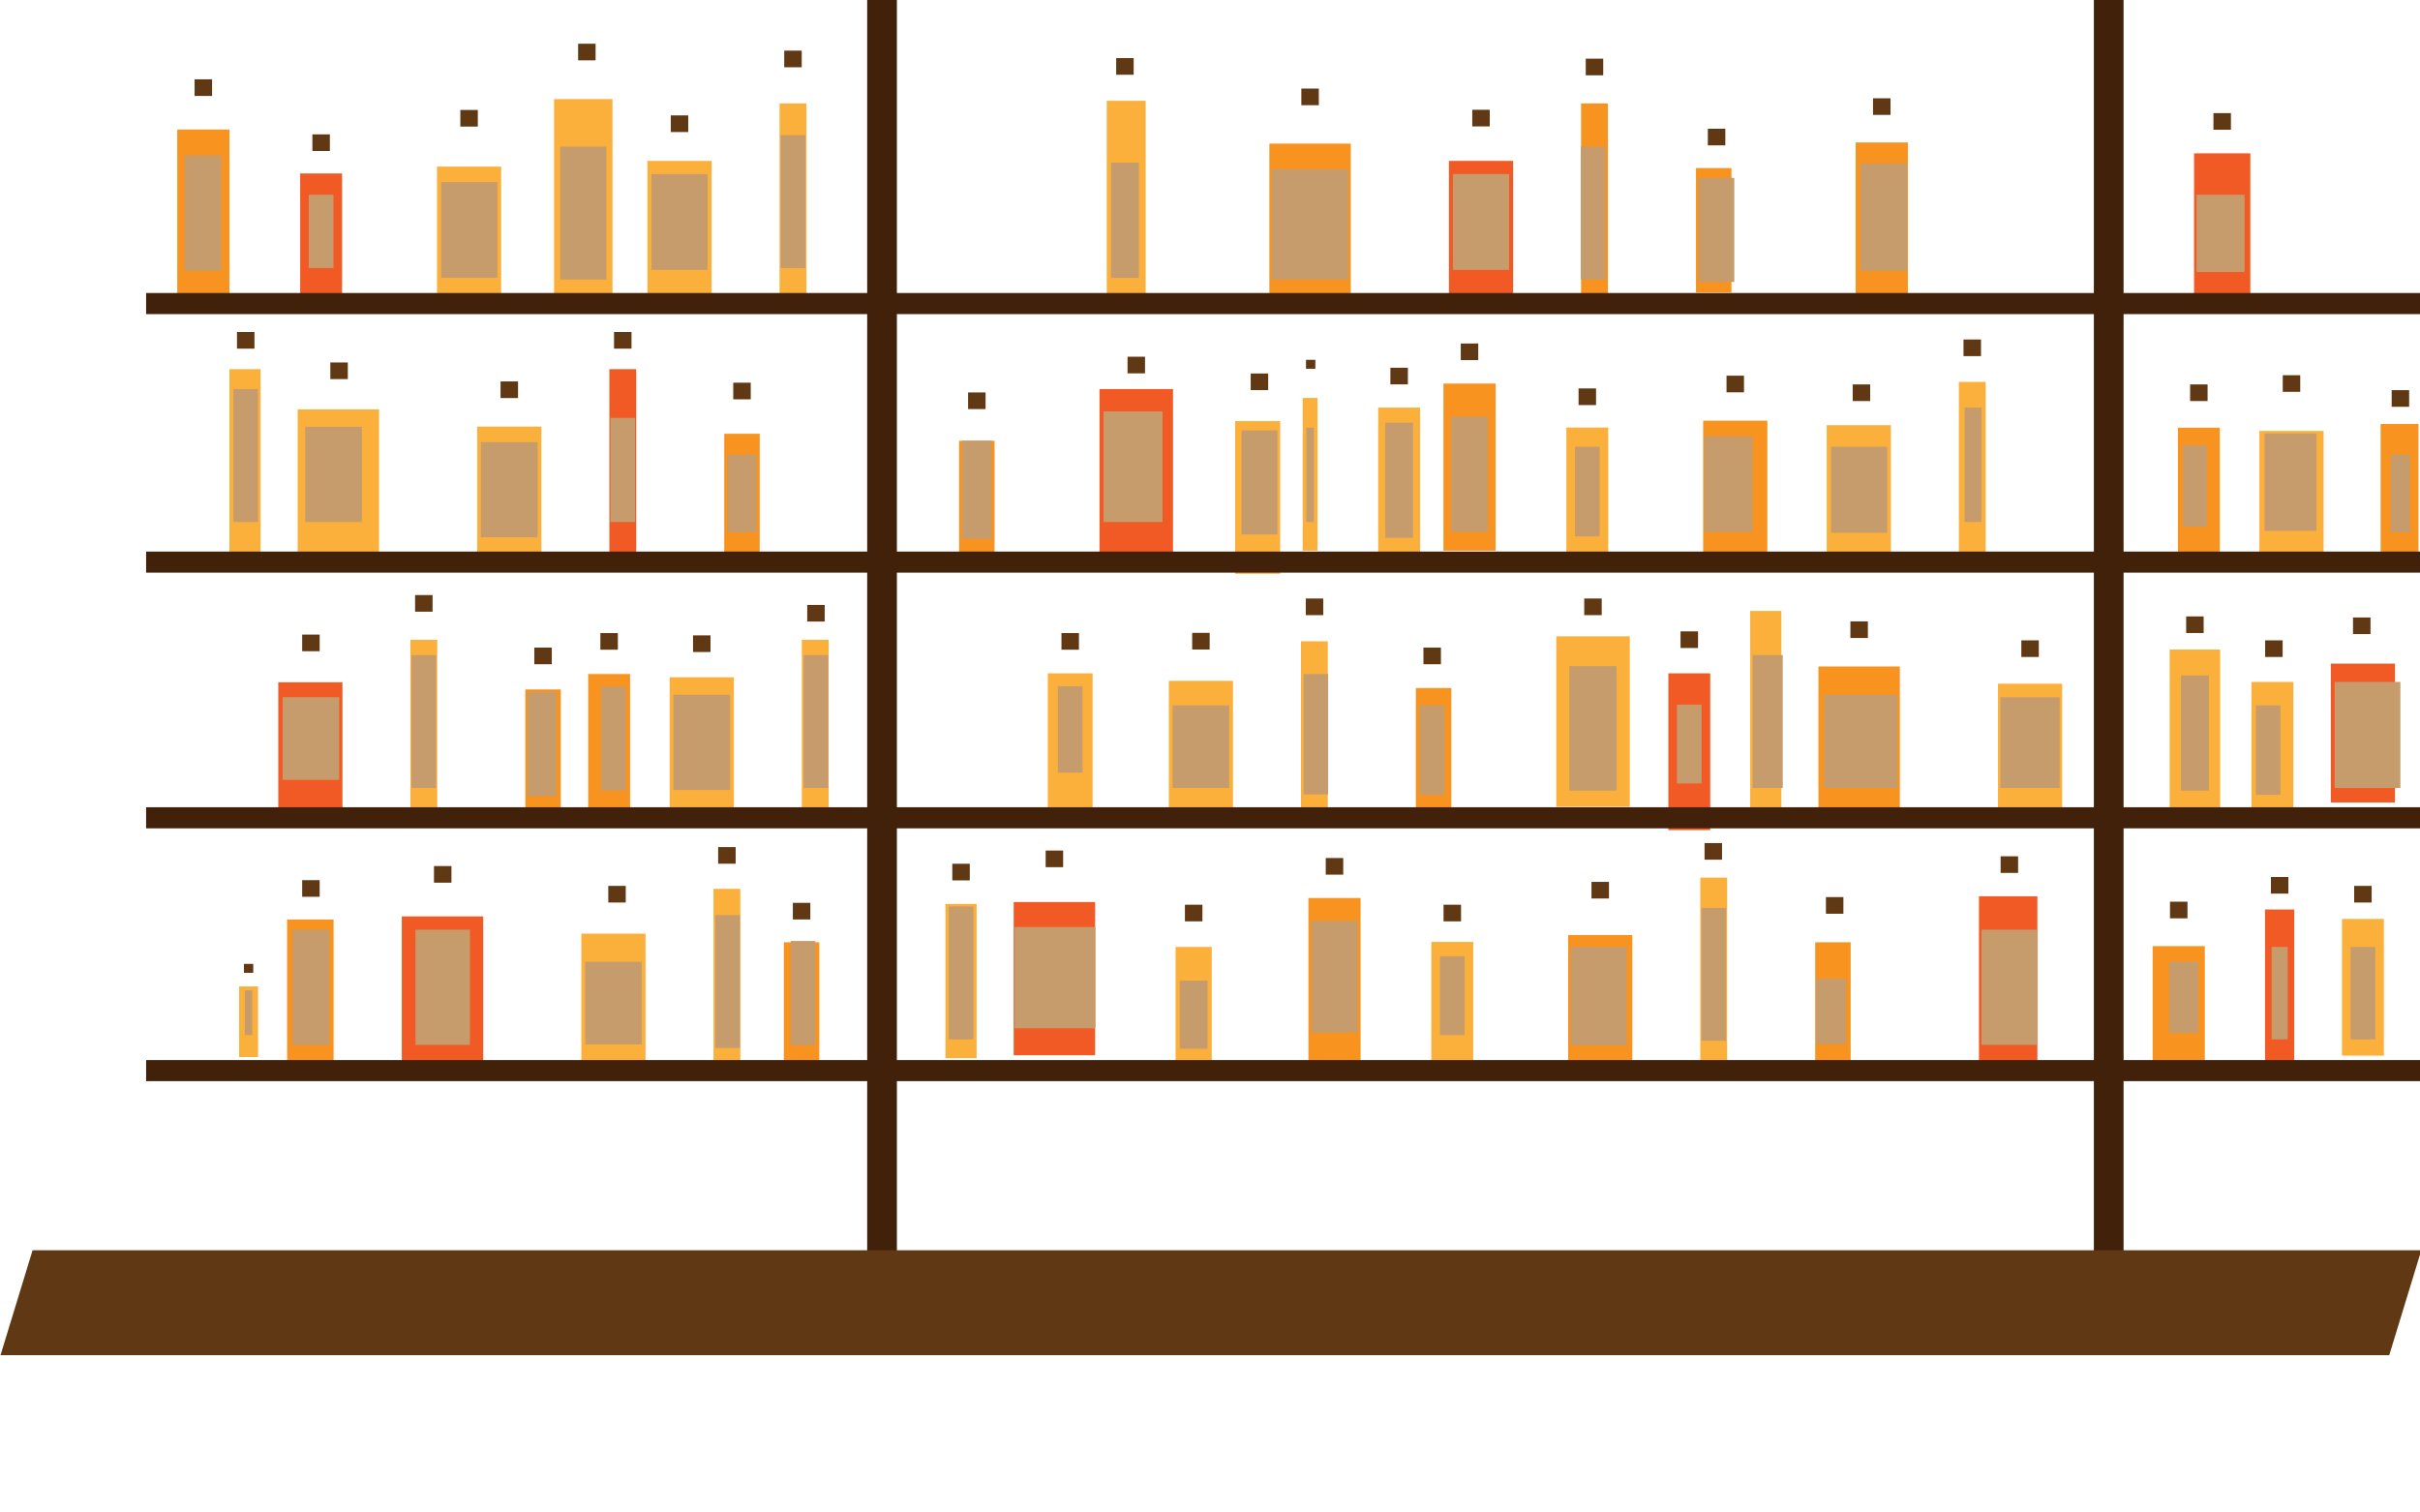 <?xml version="1.0" encoding="utf-8"?>
<!-- Generator: Adobe Illustrator 16.0.0, SVG Export Plug-In . SVG Version: 6.00 Build 0)  -->
<!DOCTYPE svg PUBLIC "-//W3C//DTD SVG 1.1//EN" "http://www.w3.org/Graphics/SVG/1.1/DTD/svg11.dtd">
<svg version="1.1" id="Layer_1" xmlns="http://www.w3.org/2000/svg" xmlns:xlink="http://www.w3.org/1999/xlink" x="0px" y="0px"
	 width="1440px" height="900px" viewBox="0 0 1440 900" enable-background="new 0 0 1440 900" xml:space="preserve">
<g>
	
		<rect x="1105.198" y="85.762" fill="#F7931E" stroke="#F7931E" stroke-width="2" stroke-miterlimit="10" width="29.062" height="90.6"/>
	
		<rect x="138.519" y="221.661" fill="#FBB03B" stroke="#FBB03B" stroke-width="4" stroke-miterlimit="10" width="14.53" height="112.822"/>
	
		<rect x="314.59" y="412.262" fill="#F7931E" stroke="#F7931E" stroke-width="4" stroke-miterlimit="10" width="17.094" height="70.086"/>
	
		<rect x="1047.934" y="384.911" fill="#FBB03B" stroke="#FBB03B" stroke-width="2" stroke-miterlimit="10" width="6.837" height="88.89"/>
	
		<rect x="659.567" y="60.975" fill="#FBB03B" stroke="#FBB03B" stroke-width="2" stroke-miterlimit="10" width="21.167" height="117.95"/>
	
		<rect x="779.554" y="535.341" fill="#F7931E" stroke="#F7931E" stroke-width="2" stroke-miterlimit="10" width="29.06" height="97.438"/>
	
		<rect x="171.853" y="548.161" fill="#F7931E" stroke="#F7931E" stroke-width="2" stroke-miterlimit="10" width="25.641" height="85.472"/>
	
		<rect x="1417.57" y="253.286" fill="#F7931E" stroke="#F7931E" stroke-width="2" stroke-miterlimit="10" width="20.512" height="85.471"/>
	
		<rect x="1348.791" y="542.178" fill="#F15A24" stroke="#F15A24" stroke-width="2" stroke-miterlimit="10" width="15.386" height="90.601"/>
	
		<rect x="735.963" y="251.576" fill="#FBB03B" stroke="#FBB03B" stroke-width="2" stroke-miterlimit="10" width="24.787" height="88.89"/>
	
		<rect x="246.212" y="382.694" fill="#FBB03B" stroke="#FBB03B" stroke-width="4" stroke-miterlimit="10" width="11.966" height="102.219"/>
	
		<rect x="1179.559" y="535.341" fill="#F15A24" stroke="#F15A24" stroke-width="4" stroke-miterlimit="10" width="30.769" height="101.711"/>
	
		<rect x="167.579" y="407.989" fill="#F15A24" stroke="#F15A24" stroke-width="4" stroke-miterlimit="10" width="34.188" height="78.633"/>
	
		<rect x="331.684" y="60.975" fill="#FBB03B" stroke="#FBB03B" stroke-width="4" stroke-miterlimit="10" width="30.77" height="120.515"/>
	
		<rect x="757.331" y="87.471" fill="#F7931E" stroke="#F7931E" stroke-width="4" stroke-miterlimit="10" width="44.444" height="87.181"/>
	<rect x="700.029" y="563.974" fill="#FBB03B" stroke="#FBB03B" stroke-miterlimit="10" width="20.513" height="74.36"/>
	<rect x="852.203" y="560.982" fill="#FBB03B" stroke="#FBB03B" stroke-miterlimit="10" width="23.933" height="80.344"/>
	<rect x="142.792" y="587.479" fill="#FBB03B" stroke="#FBB03B" stroke-miterlimit="10" width="10.257" height="41.025"/>
	<rect x="1306.057" y="91.745" fill="#F15A24" stroke="#F15A24" stroke-miterlimit="10" width="32.479" height="93.164"/>
	<rect x="623.996" y="401.151" fill="#FBB03B" stroke="#FBB03B" stroke-miterlimit="10" width="25.641" height="81.198"/>
	<rect x="993.231" y="401.151" fill="#F15A24" stroke="#F15A24" stroke-miterlimit="10" width="23.932" height="92.309"/>
	<rect x="926.564" y="379.142" fill="#FBB03B" stroke="#FBB03B" stroke-miterlimit="10" width="42.734" height="100.43"/>
	<rect x="1291.526" y="387.008" fill="#FBB03B" stroke="#FBB03B" stroke-miterlimit="10" width="29.06" height="100.255"/>
	
		<rect x="1082.121" y="562.691" fill="#F7931E" stroke="#F7931E" stroke-width="4" stroke-miterlimit="10" width="17.095" height="70.087"/>
	
		<rect x="1013.744" y="524.229" fill="#FBB03B" stroke="#FBB03B" stroke-width="4" stroke-miterlimit="10" width="11.966" height="111.112"/>
	
		<rect x="935.11" y="558.418" fill="#F7931E" stroke="#F7931E" stroke-width="4" stroke-miterlimit="10" width="34.188" height="78.634"/>
	
		<rect x="1011.181" y="102.001" fill="#F7931E" stroke="#F7931E" stroke-width="4" stroke-miterlimit="10" width="17.094" height="70.086"/>
	
		<rect x="942.804" y="63.54" fill="#F7931E" stroke="#F7931E" stroke-width="4" stroke-miterlimit="10" width="11.966" height="111.112"/>
	
		<rect x="864.17" y="97.728" fill="#F15A24" stroke="#F15A24" stroke-width="4" stroke-miterlimit="10" width="34.188" height="78.634"/>
	
		<rect x="844.512" y="411.407" fill="#F7931E" stroke="#F7931E" stroke-width="4" stroke-miterlimit="10" width="17.094" height="70.086"/>
	
		<rect x="776.135" y="383.589" fill="#FBB03B" stroke="#FBB03B" stroke-width="4" stroke-miterlimit="10" width="11.966" height="100.468"/>
	
		<rect x="697.5" y="407.134" fill="#FBB03B" stroke="#FBB03B" stroke-width="4" stroke-miterlimit="10" width="34.189" height="78.634"/>
	
		<rect x="179.118" y="245.593" fill="#FBB03B" stroke="#FBB03B" stroke-width="4" stroke-miterlimit="10" width="44.445" height="87.181"/>
	
		<rect x="432.967" y="260.124" fill="#F7931E" stroke="#F7931E" stroke-width="4" stroke-miterlimit="10" width="17.094" height="70.086"/>
	
		<rect x="364.59" y="221.661" fill="#F15A24" stroke="#F15A24" stroke-width="4" stroke-miterlimit="10" width="11.966" height="111.113"/>
	
		<rect x="285.956" y="255.849" fill="#FBB03B" stroke="#FBB03B" stroke-width="4" stroke-miterlimit="10" width="34.189" height="78.634"/>
	
		<rect x="241.084" y="547.307" fill="#F15A24" stroke="#F15A24" stroke-width="4" stroke-miterlimit="10" width="44.445" height="87.181"/>
	
		<rect x="468.438" y="562.691" fill="#F7931E" stroke="#F7931E" stroke-width="4" stroke-miterlimit="10" width="17.094" height="70.087"/>
	
		<rect x="426.557" y="530.894" fill="#FBB03B" stroke="#FBB03B" stroke-width="4" stroke-miterlimit="10" width="11.966" height="103.594"/>
	
		<rect x="347.923" y="557.563" fill="#FBB03B" stroke="#FBB03B" stroke-width="4" stroke-miterlimit="10" width="34.189" height="78.634"/>
	
		<rect x="776.135" y="237.794" fill="#FBB03B" stroke="#FBB03B" stroke-width="2" stroke-miterlimit="10" width="6.837" height="88.89"/>
	<rect x="820.58" y="243.029" fill="#FBB03B" stroke="#FBB03B" stroke-miterlimit="10" width="23.932" height="92.309"/>
	<rect x="654.766" y="232.024" fill="#F15A24" stroke="#F15A24" stroke-miterlimit="10" width="42.735" height="100.429"/>
	
		<rect x="572.713" y="264.29" fill="#F7931E" stroke="#F7931E" stroke-width="4" stroke-miterlimit="10" width="17.094" height="70.086"/>
	
		<rect x="1043.445" y="365.539" fill="#FBB03B" stroke="#FBB03B" stroke-width="4" stroke-miterlimit="10" width="14.53" height="121.938"/>
	
		<rect x="1084.045" y="398.586" fill="#F7931E" stroke="#F7931E" stroke-width="4" stroke-miterlimit="10" width="44.445" height="87.181"/>
	
		<rect x="1190.883" y="408.843" fill="#FBB03B" stroke="#FBB03B" stroke-width="4" stroke-miterlimit="10" width="34.189" height="78.634"/>
	
		<rect x="859.896" y="229.247" fill="#F7931E" stroke="#F7931E" stroke-width="2" stroke-miterlimit="10" width="29.062" height="97.437"/>
	<rect x="932.547" y="254.888" fill="#FBB03B" stroke="#FBB03B" stroke-miterlimit="10" width="23.933" height="80.343"/>
	
		<rect x="1015.454" y="252.324" fill="#F7931E" stroke="#F7931E" stroke-width="4" stroke-miterlimit="10" width="34.188" height="78.633"/>
	
		<rect x="106.467" y="78.07" fill="#F7931E" stroke="#F7931E" stroke-width="2" stroke-miterlimit="10" width="29.06" height="97.437"/>
	<rect x="179.118" y="103.71" fill="#F15A24" stroke="#F15A24" stroke-miterlimit="10" width="23.932" height="80.343"/>
	
		<rect x="262.025" y="101.147" fill="#FBB03B" stroke="#FBB03B" stroke-width="4" stroke-miterlimit="10" width="34.188" height="78.633"/>
	
		<rect x="465.874" y="63.54" fill="#FBB03B" stroke="#FBB03B" stroke-width="4" stroke-miterlimit="10" width="11.966" height="111.112"/>
	
		<rect x="387.24" y="97.728" fill="#FBB03B" stroke="#FBB03B" stroke-width="4" stroke-miterlimit="10" width="34.188" height="78.634"/>
	<rect x="350.487" y="401.578" fill="#F7931E" stroke="#F7931E" stroke-miterlimit="10" width="23.932" height="80.343"/>
	
		<rect x="479.122" y="382.694" fill="#FBB03B" stroke="#FBB03B" stroke-width="4" stroke-miterlimit="10" width="11.966" height="99.227"/>
	
		<rect x="400.488" y="404.997" fill="#FBB03B" stroke="#FBB03B" stroke-width="4" stroke-miterlimit="10" width="34.189" height="78.634"/>
	
		<rect x="1167.593" y="229.247" fill="#FBB03B" stroke="#FBB03B" stroke-width="4" stroke-miterlimit="10" width="11.966" height="102.672"/>
	
		<rect x="1088.959" y="254.995" fill="#FBB03B" stroke="#FBB03B" stroke-width="4" stroke-miterlimit="10" width="34.188" height="78.633"/>
	
		<rect x="564.593" y="539.881" fill="#FBB03B" stroke="#FBB03B" stroke-width="4" stroke-miterlimit="10" width="14.53" height="87.77"/>
	
		<rect x="605.191" y="538.76" fill="#F15A24" stroke="#F15A24" stroke-width="4" stroke-miterlimit="10" width="44.445" height="87.18"/>
	<rect x="1296.439" y="254.995" fill="#F7931E" stroke="#F7931E" stroke-miterlimit="10" width="23.932" height="80.343"/>
	
		<rect x="1346.441" y="258.414" fill="#FBB03B" stroke="#FBB03B" stroke-width="4" stroke-miterlimit="10" width="34.188" height="78.634"/>
	<rect x="1340.218" y="406.279" fill="#FBB03B" stroke="#FBB03B" stroke-miterlimit="10" width="23.932" height="80.343"/>
	
		<rect x="1388.937" y="396.877" fill="#F15A24" stroke="#F15A24" stroke-width="4" stroke-miterlimit="10" width="34.188" height="78.634"/>
	
		<rect x="1281.91" y="563.974" fill="#F7931E" stroke="#F7931E" stroke-width="2" stroke-miterlimit="10" width="29.06" height="75.642"/>
	<rect x="1394.065" y="547.307" fill="#FBB03B" stroke="#FBB03B" stroke-miterlimit="10" width="23.932" height="80.344"/>
	<rect x="139.374" y="232.024" fill="#C69C6D" stroke="#C69C6D" stroke-miterlimit="10" width="13.676" height="78.1"/>
	<rect x="110.353" y="93.027" fill="#C69C6D" stroke="#C69C6D" stroke-miterlimit="10" width="20.86" height="67.522"/>
	<rect x="333.821" y="87.738" fill="#C69C6D" stroke="#C69C6D" stroke-miterlimit="10" width="26.496" height="78.099"/>
	<rect x="661.604" y="97.3" fill="#C69C6D" stroke="#C69C6D" stroke-miterlimit="10" width="15.558" height="67.523"/>
	<rect x="465.02" y="80.901" fill="#C69C6D" stroke="#C69C6D" stroke-miterlimit="10" width="13.675" height="78.099"/>
	<rect x="263.018" y="108.839" fill="#C69C6D" stroke="#C69C6D" stroke-miterlimit="10" width="32.414" height="55.984"/>
	<rect x="245.358" y="390.307" fill="#C69C6D" stroke="#C69C6D" stroke-miterlimit="10" width="13.675" height="78.099"/>
	<rect x="168.688" y="415.36" fill="#C69C6D" stroke="#C69C6D" stroke-miterlimit="10" width="32.652" height="48.185"/>
	<rect x="478.694" y="390.307" fill="#C69C6D" stroke="#C69C6D" stroke-miterlimit="10" width="13.675" height="78.099"/>
	<rect x="174.583" y="553.718" fill="#C69C6D" stroke="#C69C6D" stroke-miterlimit="10" width="20.861" height="67.521"/>
	<rect x="363.735" y="249.172" fill="#C69C6D" stroke="#C69C6D" stroke-miterlimit="10" width="13.676" height="60.952"/>
	<rect x="182.082" y="254.46" fill="#C69C6D" stroke="#C69C6D" stroke-miterlimit="10" width="32.787" height="55.664"/>
	<rect x="426.13" y="545.01" fill="#C69C6D" stroke="#C69C6D" stroke-miterlimit="10" width="13.675" height="78.1"/>
	<rect x="247.749" y="553.718" fill="#C69C6D" stroke="#C69C6D" stroke-miterlimit="10" width="31.371" height="67.521"/>
	<g>
		
			<rect x="518.011" y="2" fill="#42210B" stroke="#42210B" stroke-width="4" stroke-miterlimit="10" width="13.676" height="743.967"/>
		
			<rect x="1247.936" y="2" fill="#42210B" stroke="#42210B" stroke-width="4" stroke-miterlimit="10" width="13.675" height="743.967"/>
		<polygon fill="#603813" stroke="#603813" stroke-width="4" stroke-miterlimit="10" points="1420.213,804.408 3,804.408 
			20.867,745.967 1438.082,745.967 		"/>
		
			<rect x="88.945" y="176.362" fill="#42210B" stroke="#42210B" stroke-width="4" stroke-miterlimit="10" width="1349.137" height="8.547"/>
		
			<rect x="88.945" y="330.209" fill="#42210B" stroke="#42210B" stroke-width="4" stroke-miterlimit="10" width="1349.137" height="8.547"/>
		
			<rect x="88.945" y="482.349" fill="#42210B" stroke="#42210B" stroke-width="4" stroke-miterlimit="10" width="1349.137" height="8.547"/>
		
			<rect x="88.945" y="632.778" fill="#42210B" stroke="#42210B" stroke-width="4" stroke-miterlimit="10" width="1349.137" height="8.548"/>
	</g>
	<rect x="1012.89" y="540.736" fill="#C69C6D" stroke="#C69C6D" stroke-miterlimit="10" width="13.676" height="78.099"/>
	<rect x="1179.559" y="553.718" fill="#C69C6D" stroke="#C69C6D" stroke-miterlimit="10" width="32.187" height="67.521"/>
	<rect x="780.835" y="548.429" fill="#C69C6D" stroke="#C69C6D" stroke-miterlimit="10" width="26.496" height="65.545"/>
	<rect x="1298.275" y="402.433" fill="#C69C6D" stroke="#C69C6D" stroke-miterlimit="10" width="15.562" height="67.522"/>
	<rect x="565.02" y="539.881" fill="#C69C6D" stroke="#C69C6D" stroke-miterlimit="10" width="13.676" height="78.1"/>
	<rect x="1090.061" y="266.32" fill="#C69C6D" stroke="#C69C6D" stroke-miterlimit="10" width="32.412" height="50.214"/>
	<rect x="941.094" y="87.738" fill="#C69C6D" stroke="#C69C6D" stroke-miterlimit="10" width="13.676" height="78.099"/>
	<rect x="698.269" y="420.221" fill="#C69C6D" stroke="#C69C6D" stroke-miterlimit="10" width="32.652" height="48.184"/>
	<rect x="776.135" y="401.578" fill="#C69C6D" stroke="#C69C6D" stroke-miterlimit="10" width="13.675" height="70.647"/>
	<rect x="401.189" y="413.918" fill="#C69C6D" stroke="#C69C6D" stroke-miterlimit="10" width="32.787" height="55.663"/>
	<rect x="935.11" y="563.974" fill="#C69C6D" stroke="#C69C6D" stroke-miterlimit="10" width="32.373" height="57.426"/>
	<rect x="314.59" y="412.262" fill="#C69C6D" stroke="#C69C6D" stroke-miterlimit="10" width="15.985" height="60.952"/>
	<rect x="757.331" y="101.147" fill="#C69C6D" stroke="#C69C6D" stroke-miterlimit="10" width="44.444" height="64.69"/>
	<rect x="824.767" y="252.003" fill="#C69C6D" stroke="#C69C6D" stroke-miterlimit="10" width="15.559" height="67.522"/>
	<rect x="1107.626" y="97.853" fill="#C69C6D" stroke="#C69C6D" stroke-miterlimit="10" width="26.634" height="62.696"/>
	<rect x="388.128" y="104.103" fill="#C69C6D" stroke="#C69C6D" stroke-miterlimit="10" width="32.415" height="55.984"/>
	<rect x="1043.445" y="390.307" fill="#C69C6D" stroke="#C69C6D" stroke-miterlimit="10" width="16.881" height="78.099"/>
	<rect x="348.691" y="572.788" fill="#C69C6D" stroke="#C69C6D" stroke-miterlimit="10" width="32.653" height="48.185"/>
	<rect x="1011.395" y="106.355" fill="#C69C6D" stroke="#C69C6D" stroke-miterlimit="10" width="20.086" height="60.952"/>
	<rect x="286.658" y="263.595" fill="#C69C6D" stroke="#C69C6D" stroke-miterlimit="10" width="32.787" height="55.663"/>
	<rect x="629.979" y="408.843" fill="#C69C6D" stroke="#C69C6D" stroke-miterlimit="10" width="13.675" height="50.429"/>
	<rect x="863.996" y="248.478" fill="#C69C6D" stroke="#C69C6D" stroke-miterlimit="10" width="20.86" height="67.522"/>
	<rect x="1085.968" y="413.918" fill="#C69C6D" stroke="#C69C6D" stroke-miterlimit="10" width="42.522" height="54.487"/>
	<rect x="934.313" y="396.877" fill="#C69C6D" stroke="#C69C6D" stroke-miterlimit="10" width="27.151" height="73.078"/>
	<rect x="1348.047" y="258.414" fill="#C69C6D" stroke="#C69C6D" stroke-miterlimit="10" width="29.883" height="56.999"/>
	<rect x="1081.264" y="582.917" fill="#C69C6D" stroke="#C69C6D" stroke-miterlimit="10" width="16.813" height="37.821"/>
	<rect x="1399.193" y="563.974" fill="#C69C6D" stroke="#C69C6D" stroke-miterlimit="10" width="13.675" height="54.007"/>
	<rect x="1389.705" y="406.279" fill="#C69C6D" stroke="#C69C6D" stroke-miterlimit="10" width="38.119" height="62.126"/>
	<rect x="739.222" y="256.598" fill="#C69C6D" stroke="#C69C6D" stroke-miterlimit="10" width="20.406" height="60.952"/>
	<rect x="1307.553" y="116.371" fill="#C69C6D" stroke="#C69C6D" stroke-miterlimit="10" width="27.563" height="44.979"/>
	<rect x="1342.81" y="420.221" fill="#C69C6D" stroke="#C69C6D" stroke-miterlimit="10" width="13.674" height="52.245"/>
	<rect x="1169.573" y="243.029" fill="#C69C6D" stroke="#C69C6D" stroke-miterlimit="10" width="9.026" height="67.095"/>
	<rect x="1190.883" y="415.36" fill="#C69C6D" stroke="#C69C6D" stroke-miterlimit="10" width="34.189" height="53.045"/>
	<rect x="1014.699" y="260.124" fill="#C69C6D" stroke="#C69C6D" stroke-miterlimit="10" width="27.702" height="55.93"/>
	<rect x="937.675" y="266.32" fill="#C69C6D" stroke="#C69C6D" stroke-miterlimit="10" width="13.676" height="52.377"/>
	<rect x="433.412" y="271.074" fill="#C69C6D" stroke="#C69C6D" stroke-miterlimit="10" width="16.208" height="45.113"/>
	<rect x="857.332" y="569.529" fill="#C69C6D" stroke="#C69C6D" stroke-miterlimit="10" width="13.676" height="45.887"/>
	<rect x="604.25" y="552.114" fill="#C69C6D" stroke="#C69C6D" stroke-miterlimit="10" width="47.096" height="59.296"/>
	<rect x="471.002" y="560.422" fill="#C69C6D" stroke="#C69C6D" stroke-miterlimit="10" width="13.675" height="60.951"/>
	<rect x="573.063" y="262.714" fill="#C69C6D" stroke="#C69C6D" stroke-miterlimit="10" width="16.393" height="57.425"/>
	<rect x="845.365" y="420.221" fill="#C69C6D" stroke="#C69C6D" stroke-miterlimit="10" width="13.677" height="52.245"/>
	<rect x="1423.125" y="271.074" fill="#C69C6D" stroke="#C69C6D" stroke-miterlimit="10" width="10.43" height="45.247"/>
	<rect x="1299.431" y="265.518" fill="#C69C6D" stroke="#C69C6D" stroke-miterlimit="10" width="13.251" height="47.331"/>
	<rect x="702.505" y="584.06" fill="#C69C6D" stroke="#C69C6D" stroke-miterlimit="10" width="15.559" height="39.49"/>
	<rect x="777.78" y="254.995" fill="#C69C6D" stroke="#C69C6D" stroke-miterlimit="10" width="3.549" height="55.129"/>
	<rect x="865.058" y="104.103" fill="#C69C6D" stroke="#C69C6D" stroke-miterlimit="10" width="32.412" height="55.984"/>
	<rect x="146.211" y="589.788" fill="#C69C6D" stroke="#C69C6D" stroke-miterlimit="10" width="3.418" height="25.628"/>
	<rect x="1291.266" y="572.788" fill="#C69C6D" stroke="#C69C6D" stroke-miterlimit="10" width="16.326" height="41.427"/>
	<rect x="358.18" y="408.977" fill="#C69C6D" stroke="#C69C6D" stroke-miterlimit="10" width="13.675" height="60.951"/>
	<rect x="657.176" y="245.273" fill="#C69C6D" stroke="#C69C6D" stroke-miterlimit="10" width="34.056" height="64.851"/>
	<rect x="1352.211" y="563.974" fill="#C69C6D" stroke="#C69C6D" stroke-miterlimit="10" width="8.545" height="54.007"/>
	<rect x="184.246" y="116.371" fill="#C69C6D" stroke="#C69C6D" stroke-miterlimit="10" width="13.676" height="42.628"/>
	<rect x="116.294" y="47.696" fill="#603813" stroke="#603813" stroke-miterlimit="10" width="9.404" height="8.894"/>
	<rect x="186.38" y="80.46" fill="#603813" stroke="#603813" stroke-miterlimit="10" width="9.404" height="8.895"/>
	<rect x="274.417" y="65.93" fill="#603813" stroke="#603813" stroke-miterlimit="10" width="9.403" height="8.894"/>
	<rect x="344.503" y="26.518" fill="#603813" stroke="#603813" stroke-miterlimit="10" width="9.403" height="8.895"/>
	<rect x="399.633" y="69.175" fill="#603813" stroke="#603813" stroke-miterlimit="10" width="9.404" height="8.895"/>
	<rect x="467.156" y="30.631" fill="#603813" stroke="#603813" stroke-miterlimit="10" width="9.404" height="8.895"/>
	<rect x="664.68" y="35.078" fill="#603813" stroke="#603813" stroke-miterlimit="10" width="9.403" height="8.895"/>
	<rect x="774.853" y="53.201" fill="#603813" stroke="#603813" stroke-miterlimit="10" width="9.401" height="8.895"/>
	<rect x="298.35" y="227.47" fill="#603813" stroke="#603813" stroke-miterlimit="10" width="9.403" height="8.895"/>
	<rect x="939.813" y="231.637" fill="#603813" stroke="#603813" stroke-miterlimit="10" width="9.401" height="8.894"/>
	<rect x="827.845" y="219.324" fill="#603813" stroke="#603813" stroke-miterlimit="10" width="9.401" height="8.895"/>
	<rect x="869.726" y="204.901" fill="#603813" stroke="#603813" stroke-miterlimit="10" width="9.401" height="8.894"/>
	<rect x="576.558" y="234.028" fill="#603813" stroke="#603813" stroke-miterlimit="10" width="9.403" height="8.894"/>
	<rect x="365.871" y="198.063" fill="#603813" stroke="#603813" stroke-miterlimit="10" width="9.403" height="8.894"/>
	<rect x="436.813" y="228.219" fill="#603813" stroke="#603813" stroke-miterlimit="10" width="9.404" height="8.894"/>
	<rect x="671.432" y="212.767" fill="#603813" stroke="#603813" stroke-miterlimit="10" width="9.404" height="8.894"/>
	<rect x="777.63" y="214.622" fill="#603813" stroke="#603813" stroke-miterlimit="10" width="4.554" height="4.307"/>
	<rect x="197.065" y="216.186" fill="#603813" stroke="#603813" stroke-miterlimit="10" width="9.404" height="8.894"/>
	<rect x="744.725" y="222.743" fill="#603813" stroke="#603813" stroke-miterlimit="10" width="9.401" height="8.894"/>
	<rect x="876.563" y="65.818" fill="#603813" stroke="#603813" stroke-miterlimit="10" width="9.401" height="8.894"/>
	<rect x="944.086" y="35.413" fill="#603813" stroke="#603813" stroke-miterlimit="10" width="9.401" height="8.894"/>
	<rect x="1317.596" y="67.813" fill="#603813" stroke="#603813" stroke-miterlimit="10" width="9.401" height="8.895"/>
	<rect x="1016.736" y="77.103" fill="#603813" stroke="#603813" stroke-miterlimit="10" width="9.401" height="8.894"/>
	<rect x="1115.027" y="58.98" fill="#603813" stroke="#603813" stroke-miterlimit="10" width="9.401" height="8.894"/>
	<rect x="141.508" y="198.063" fill="#603813" stroke="#603813" stroke-miterlimit="10" width="9.404" height="8.894"/>
	<rect x="1027.848" y="224.052" fill="#603813" stroke="#603813" stroke-miterlimit="10" width="9.401" height="8.894"/>
	<rect x="180.313" y="378.113" fill="#603813" stroke="#603813" stroke-miterlimit="10" width="9.403" height="8.895"/>
	<rect x="180.313" y="524.229" fill="#603813" stroke="#603813" stroke-miterlimit="10" width="9.403" height="8.895"/>
	<rect x="247.493" y="354.587" fill="#603813" stroke="#603813" stroke-miterlimit="10" width="9.403" height="8.894"/>
	<rect x="357.751" y="377.218" fill="#603813" stroke="#603813" stroke-miterlimit="10" width="9.404" height="8.895"/>
	<rect x="318.436" y="385.859" fill="#603813" stroke="#603813" stroke-miterlimit="10" width="9.404" height="8.894"/>
	<rect x="480.832" y="360.458" fill="#603813" stroke="#603813" stroke-miterlimit="10" width="9.403" height="8.895"/>
	<rect x="412.882" y="378.581" fill="#603813" stroke="#603813" stroke-miterlimit="10" width="9.403" height="8.895"/>
	<rect x="709.895" y="377.085" fill="#603813" stroke="#603813" stroke-miterlimit="10" width="9.403" height="8.894"/>
	<rect x="632.114" y="377.218" fill="#603813" stroke="#603813" stroke-miterlimit="10" width="9.403" height="8.895"/>
	<rect x="777.483" y="356.644" fill="#603813" stroke="#603813" stroke-miterlimit="10" width="9.401" height="8.895"/>
	<rect x="1102.926" y="229.247" fill="#603813" stroke="#603813" stroke-miterlimit="10" width="9.404" height="8.895"/>
	<rect x="847.503" y="385.859" fill="#603813" stroke="#603813" stroke-miterlimit="10" width="9.402" height="8.894"/>
	<rect x="943.185" y="356.644" fill="#603813" stroke="#603813" stroke-miterlimit="10" width="9.404" height="8.895"/>
	<rect x="1000.496" y="376.19" fill="#603813" stroke="#603813" stroke-miterlimit="10" width="9.402" height="8.895"/>
	<rect x="1101.566" y="370.248" fill="#603813" stroke="#603813" stroke-miterlimit="10" width="9.402" height="8.894"/>
	<rect x="1348.364" y="381.532" fill="#603813" stroke="#603813" stroke-miterlimit="10" width="9.401" height="8.895"/>
	<rect x="1203.278" y="381.532" fill="#603813" stroke="#603813" stroke-miterlimit="10" width="9.401" height="8.895"/>
	<rect x="1168.875" y="202.511" fill="#603813" stroke="#603813" stroke-miterlimit="10" width="9.401" height="8.894"/>
	<rect x="1303.707" y="229.247" fill="#603813" stroke="#603813" stroke-miterlimit="10" width="9.4" height="8.895"/>
	<rect x="1400.646" y="367.929" fill="#603813" stroke="#603813" stroke-miterlimit="10" width="9.401" height="8.895"/>
	<rect x="1358.836" y="223.771" fill="#603813" stroke="#603813" stroke-miterlimit="10" width="9.401" height="8.895"/>
	<rect x="1423.64" y="232.666" fill="#603813" stroke="#603813" stroke-miterlimit="10" width="9.401" height="8.894"/>
	<rect x="998.359" y="419.794" fill="#C69C6D" stroke="#C69C6D" stroke-miterlimit="10" width="13.676" height="45.888"/>
	<rect x="258.731" y="515.843" fill="#603813" stroke="#603813" stroke-miterlimit="10" width="9.404" height="8.895"/>
	<rect x="567.157" y="514.48" fill="#603813" stroke="#603813" stroke-miterlimit="10" width="9.402" height="8.895"/>
	<rect x="789.383" y="511.062" fill="#603813" stroke="#603813" stroke-miterlimit="10" width="9.401" height="8.895"/>
	<rect x="427.837" y="504.558" fill="#603813" stroke="#603813" stroke-miterlimit="10" width="9.406" height="8.895"/>
	<rect x="705.582" y="538.854" fill="#603813" stroke="#603813" stroke-miterlimit="10" width="9.405" height="8.894"/>
	<rect x="362.453" y="527.647" fill="#603813" stroke="#603813" stroke-miterlimit="10" width="9.402" height="8.896"/>
	<rect x="472.285" y="537.731" fill="#603813" stroke="#603813" stroke-miterlimit="10" width="9.401" height="8.894"/>
	<rect x="622.714" y="506.615" fill="#603813" stroke="#603813" stroke-miterlimit="10" width="9.401" height="8.893"/>
	<rect x="1014.776" y="502.167" fill="#603813" stroke="#603813" stroke-miterlimit="10" width="9.401" height="8.895"/>
	<rect x="947.504" y="525.258" fill="#603813" stroke="#603813" stroke-miterlimit="10" width="9.402" height="8.895"/>
	<rect x="859.469" y="538.854" fill="#603813" stroke="#603813" stroke-miterlimit="10" width="9.402" height="8.894"/>
	<rect x="1351.784" y="522.346" fill="#603813" stroke="#603813" stroke-miterlimit="10" width="9.401" height="8.895"/>
	<rect x="1086.999" y="534.313" fill="#603813" stroke="#603813" stroke-miterlimit="10" width="9.402" height="8.895"/>
	<rect x="1190.949" y="510.033" fill="#603813" stroke="#603813" stroke-miterlimit="10" width="9.401" height="8.895"/>
	<rect x="1401.328" y="527.647" fill="#603813" stroke="#603813" stroke-miterlimit="10" width="9.405" height="8.896"/>
	<rect x="1291.74" y="537.05" fill="#603813" stroke="#603813" stroke-miterlimit="10" width="9.402" height="8.895"/>
	<rect x="145.644" y="574.054" fill="#603813" stroke="#603813" stroke-miterlimit="10" width="4.554" height="4.307"/>
	<rect x="1301.354" y="367.296" fill="#603813" stroke="#603813" stroke-miterlimit="10" width="9.404" height="8.895"/>
</g>
</svg>
